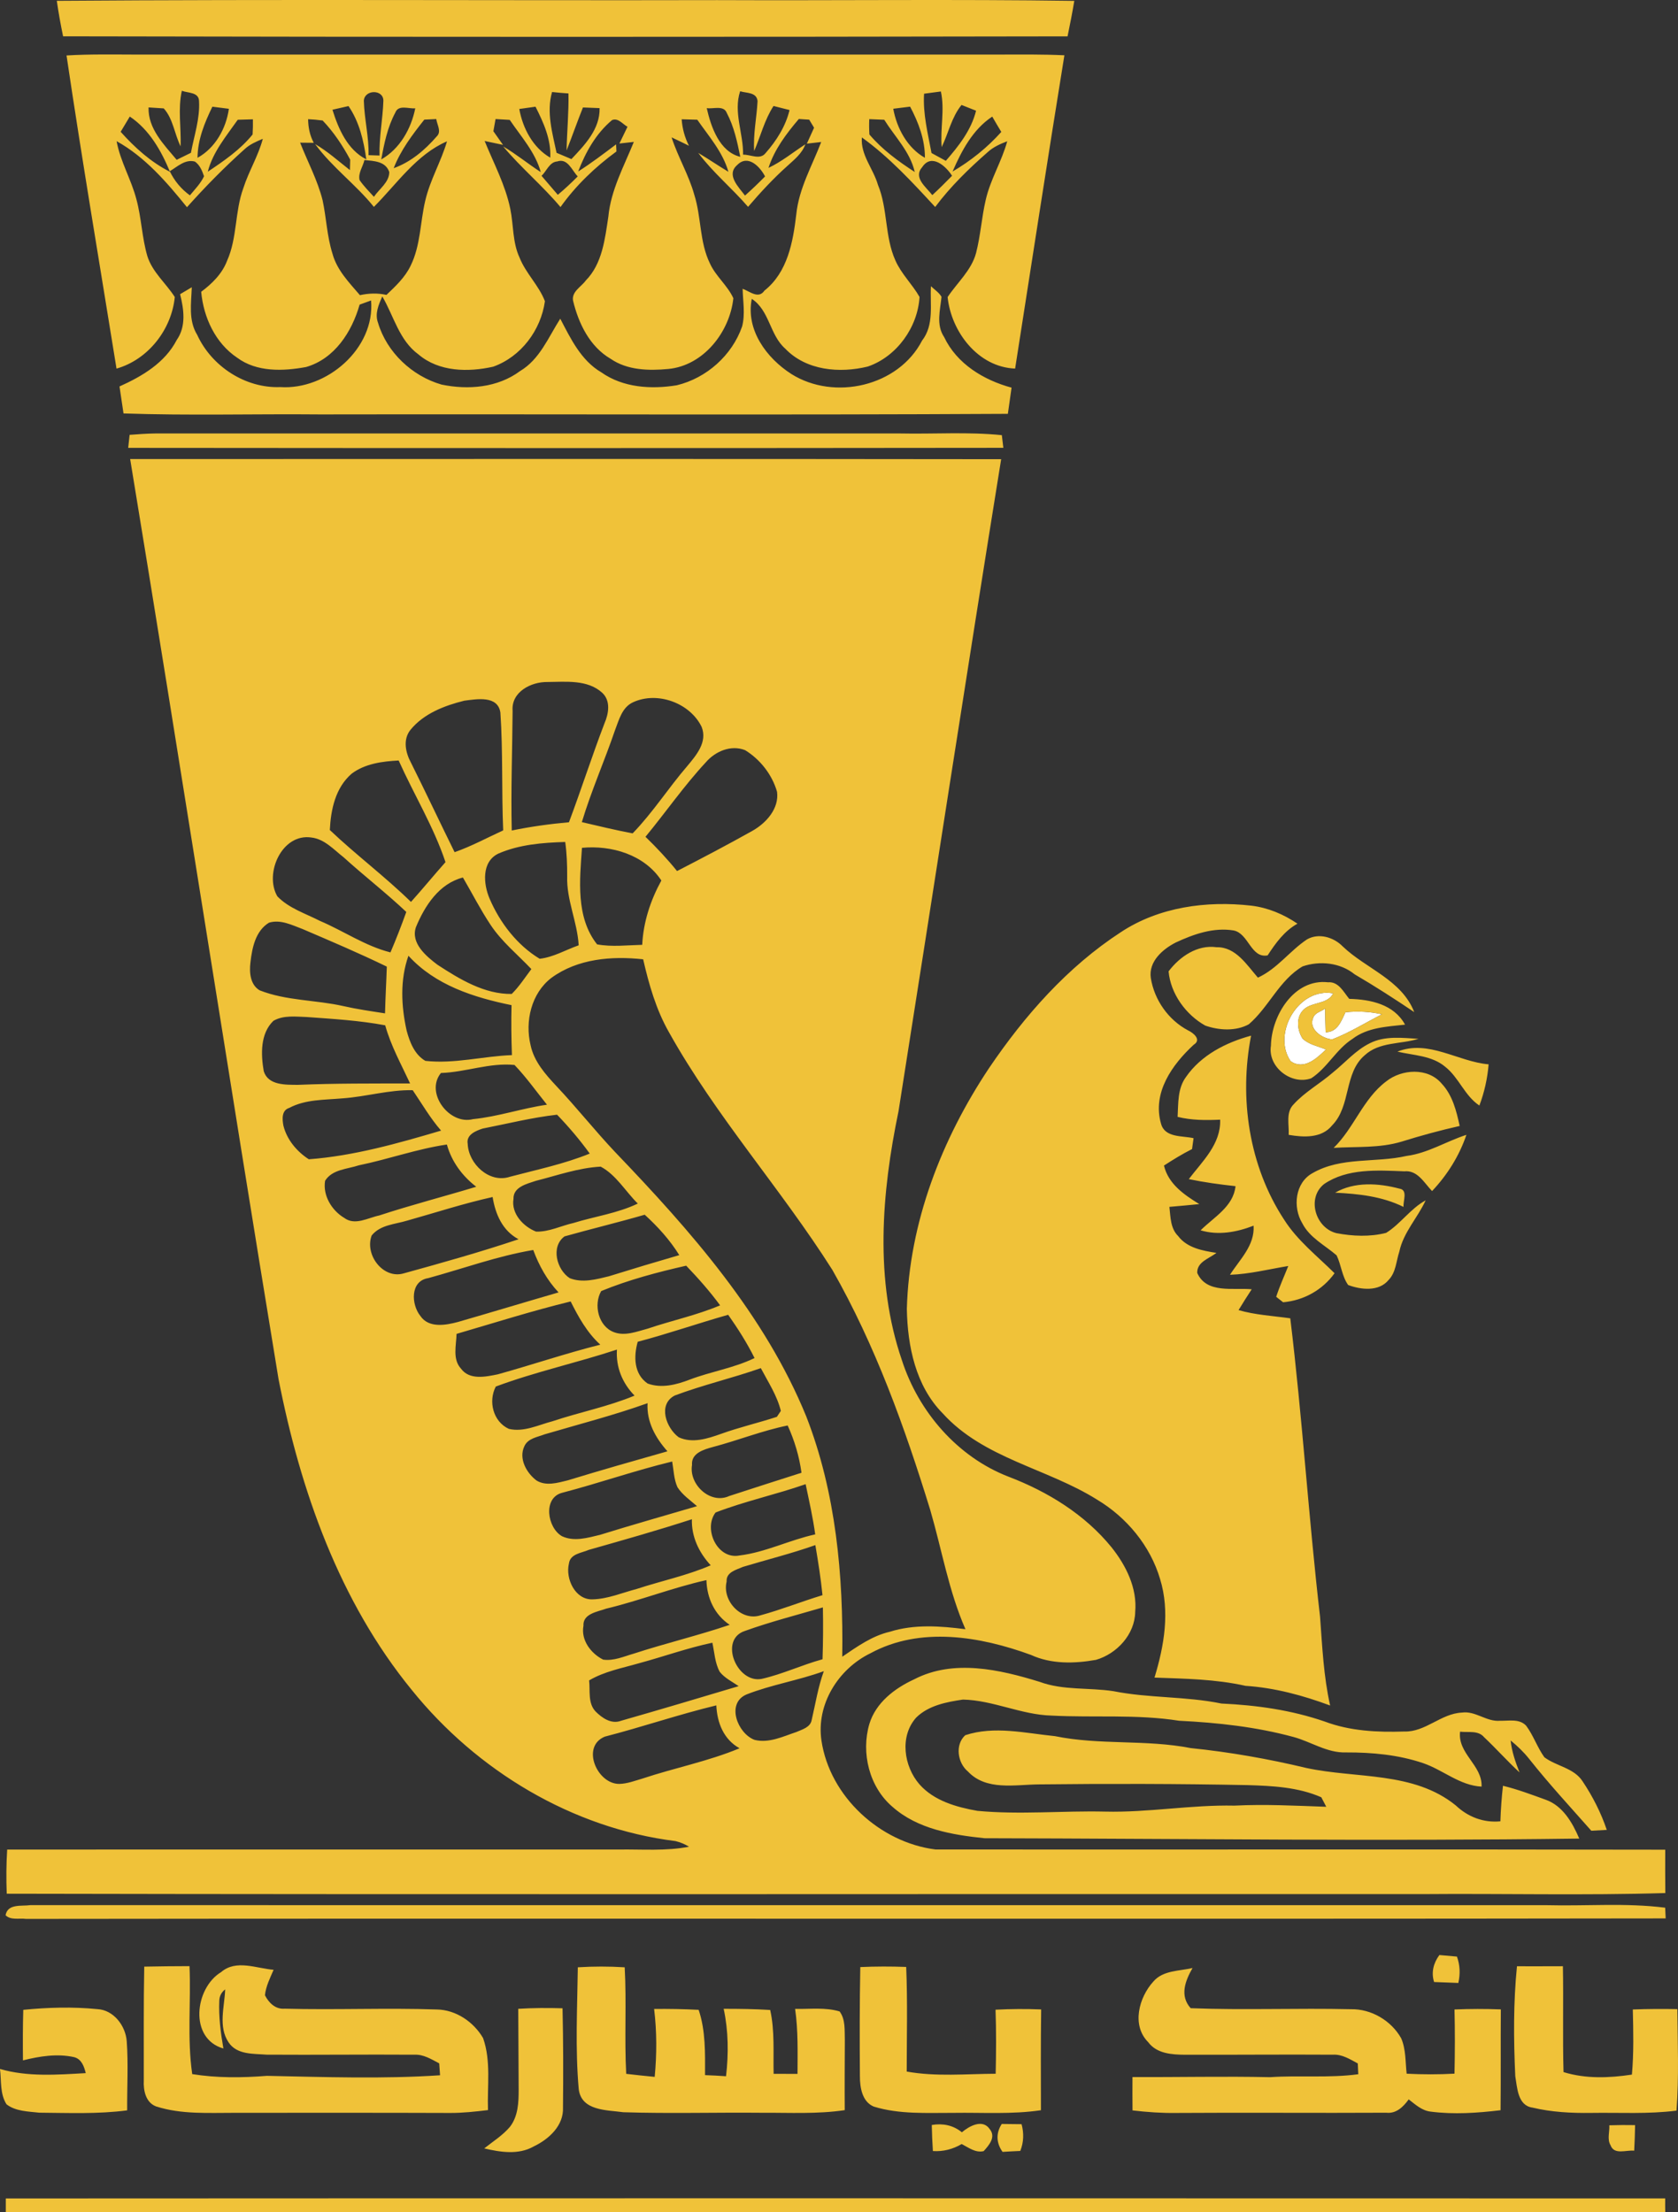 <?xml version="1.0" encoding="UTF-8" standalone="no"?>
<svg
   version="1.1"
   width="1290.321"
   height="1700.786"
   id="svg7"
   viewBox="0 0 1290.321 1700.786"
   sodipodi:docname="315ebd97d980eff6fe79a4cbeaef2fce.cdr"
   xmlns:inkscape="http://www.inkscape.org/namespaces/inkscape"
   xmlns:sodipodi="http://sodipodi.sourceforge.net/DTD/sodipodi-0.dtd"
   xmlns="http://www.w3.org/2000/svg"
   xmlns:svg="http://www.w3.org/2000/svg">
  <rect x="0" y="0" width="1290.321" height="1700.786" fill="#333333" stroke="none"/>
  <defs
     id="defs11" />
  <sodipodi:namedview
     id="namedview9"
     pagecolor="#ffffff"
     bordercolor="#666666"
     borderopacity="1.0"
     inkscape:pageshadow="2"
     inkscape:pageopacity="0.0"
     inkscape:pagecheckerboard="0" />
  <g
     id="Layer1000"
     transform="translate(-488.697,-283.465)">
    <path
       d="m 1481.187,1099.423 c -14.606,-21.086 5.932,-57.157 32.71,-52.22 -4.629,9.121 -17.727,6.069 -23.83,13.647 -4.834,5.897 -3.67,15.12 0.308,21.155 4.869,4.628 11.863,5.795 17.932,8.332 -7.131,6.857 -16.767,16.047 -27.121,9.086 z m 17.384,-33.705 c 1.474,-3.806 6.137,-4.594 9.12,-6.857 0.103,6.069 0.137,12.171 0.377,18.241 8.984,-0.104 12.035,-8.503 15.189,-15.395 9.396,-0.995 18.892,-0.514 28.15,1.577 -12.72,6.481 -24.961,14.127 -38.299,19.305 -7.783,-0.583 -18.652,-7.989 -14.537,-16.87 z"
       style="fill:#ffffff;fill-rule:evenodd"
       id="path2" />
    <path
       d="m 532.379,284.098 c 169.244,-1.269 338.556,-0.172 507.835,-0.548 91.514,0.41 183.061,-0.754 274.575,0.582 -1.507,9.156 -3.325,18.207 -5.176,27.293 -257.466,0.48 -514.966,0.515 -772.398,-0.034 -1.887,-9.053 -3.531,-18.138 -4.835,-27.293 z m 7.476,42.002 c 18.171,-1.097 36.413,-0.719 54.62,-0.685 220.571,-9e-4 441.144,0.034 661.751,0 16.973,-0.069 33.979,-0.24 50.952,0.548 -12.995,80.233 -25.304,160.569 -37.888,240.871 -28.493,-1.064 -49.168,-28.322 -51.912,-54.964 7.407,-11.178 18.275,-20.469 21.876,-33.876 3.463,-13.442 4.285,-27.396 7.44,-40.906 3.566,-15.669 12.309,-29.521 16.526,-45.019 -5.348,2.057 -10.697,4.388 -14.983,8.331 -14.64,12.824 -28.732,26.539 -40.425,42.208 -17.555,-19.029 -35.282,-38.299 -56.369,-53.488 -1.131,13.44 8.812,24.07 12.344,36.413 7.68,18.617 5.144,39.705 13.407,58.118 4.56,10.423 13.029,18.309 18.583,28.115 -1.336,23.213 -17.418,45.843 -39.807,53.523 -21.67,5.28 -47.284,3.12 -63.467,-13.784 -11.999,-10.526 -12.001,-29.349 -25.715,-38.265 -4.765,23.796 11.384,45.569 30.448,57.776 32.95,20.709 82.29,9.566 100.497,-25.682 9.43,-12.172 6,-27.636 6.823,-41.83 2.71,2.639 6.172,4.765 8.126,8.16 -1.028,10.285 -4.285,21.498 1.988,30.893 9.841,20.709 30.448,33.121 51.877,38.951 -0.959,6.719 -1.885,13.44 -2.845,20.127 -176.205,0.993 -352.443,0.137 -528.648,0.445 -50.471,-0.48 -100.942,0.994 -151.379,-0.754 -1.063,-6.927 -2.092,-13.818 -3.086,-20.744 17.452,-7.852 34.939,-18.172 44.025,-35.762 7.338,-10.458 5.487,-23.556 2.572,-35.179 2.983,-1.784 5.966,-3.566 8.983,-5.314 -0.411,12.241 -2.709,25.51 4.149,36.55 11.075,24.241 37.066,41.214 63.844,40.186 35.727,2.434 73.032,-29.625 69.877,-66.587 -2.195,0.788 -6.617,2.401 -8.812,3.189 -5.931,20.915 -19.201,41.626 -41.145,47.969 -17.624,3.257 -37.956,4.046 -53.077,-7.2 -16.733,-11.213 -25.819,-30.962 -27.602,-50.644 8.4,-6.241 16.15,-13.886 19.921,-23.864 7.887,-17.659 5.864,-37.751 12.481,-55.786 4.15,-12.996 11.486,-24.721 14.984,-37.957 -4.971,2.126 -10.08,4.252 -14.058,8.023 -15.601,13.989 -30.311,28.939 -44.266,44.575 -15.497,-19.201 -32.264,-38.677 -54.105,-50.781 2.847,15.669 11.315,29.488 15.258,44.814 3.874,14.332 4.217,29.384 8.4,43.614 3.908,12.343 14.297,20.778 21.086,31.407 -2.469,24.926 -20.367,48.037 -44.814,55.032 -12.926,-80.234 -26.504,-160.398 -38.435,-240.768 z m 88.666,27.156 c -3.119,14.092 -0.445,28.493 -0.925,42.722 -4.766,-9.464 -5.76,-21.258 -12.995,-29.178 -2.915,-0.206 -8.743,-0.583 -11.657,-0.754 -0.515,16.389 11.863,28.596 21.601,40.288 3.634,-1.818 7.302,-3.6 10.972,-5.383 2.434,-13.133 6.994,-26.162 6.24,-39.671 -0.138,-7.132 -8.4,-6.137 -13.236,-8.023 z m 139.962,7.646 c 0.344,13.989 3.977,27.773 3.6,41.865 2.127,0.068 6.344,0.206 8.47,0.275 -0.412,-14.127 2.502,-28.013 2.948,-42.037 0.172,-8.983 -14.504,-8.847 -15.018,-0.103 z m 144.728,-6.686 c -4.457,15.566 0.24,31.442 3.463,46.734 3.806,1.577 7.612,3.189 11.417,4.834 10.287,-10.87 22.082,-23.145 21.67,-39.191 -3.188,-0.137 -9.567,-0.377 -12.79,-0.514 -4.388,10.937 -8.263,22.081 -12.584,33.053 0.275,-14.607 1.749,-29.178 1.44,-43.82 -4.217,-0.275 -8.434,-0.651 -12.618,-1.097 z m 144.625,-0.583 c -5.314,16.115 2.537,32.436 2.263,48.757 5.658,-0.206 13.064,4.286 17.315,-1.234 8.366,-9.532 15.429,-20.607 18.413,-33.087 -3.086,-0.754 -9.258,-2.332 -12.309,-3.12 -6.926,10.629 -9.875,23.076 -14.881,34.596 -0.857,-12.893 1.921,-25.544 2.606,-38.333 -0.719,-6.995 -8.366,-6.001 -13.406,-7.578 z m 141.437,1.886 c -0.96,15.463 2.914,30.517 5.726,45.603 3.669,1.989 7.338,3.977 11.006,6.001 9.876,-11.384 19.579,-23.59 23.248,-38.539 -3.737,-1.475 -7.475,-2.949 -11.178,-4.423 -7.68,9.463 -10.046,21.669 -15.258,32.401 -1.2,-14.264 2.469,-28.63 -0.617,-42.756 -4.319,0.582 -8.64,1.131 -12.927,1.714 z m -558.682,49.271 c 13.612,-7.474 22.011,-22.561 24.103,-37.681 -3.154,-0.377 -9.498,-1.2 -12.686,-1.611 -6,12.343 -11.315,25.303 -11.417,39.293 z m 103.754,-36.962 c 4.56,14.709 11.554,30.825 26.024,38.163 -1.989,-14.367 -5.349,-28.802 -13.681,-40.974 -3.086,0.685 -9.258,2.092 -12.344,2.811 z m 48.312,2.263 c -5.967,11.109 -8.538,23.625 -10.767,35.934 14.23,-8.024 23.007,-23.625 26.128,-39.293 -4.938,0.547 -12.961,-3.086 -15.361,3.36 z m 95.353,-2.846 c 2.64,14.778 10.492,29.797 23.83,37.443 0.686,-14.058 -5.177,-26.95 -11.349,-39.19 -3.12,0.445 -9.361,1.302 -12.481,1.748 z m 144.145,-0.651 c 3.257,14.435 9.806,33.568 25.783,37.443 -2.297,-11.521 -4.834,-23.248 -10.355,-33.705 -2.365,-6.241 -10.526,-2.881 -15.429,-3.738 z m 143.425,0.48 c 2.708,14.949 10.8,30.071 24.344,37.717 0.069,-13.99 -4.937,-27.156 -11.384,-39.328 -3.257,0.411 -9.737,1.234 -12.961,1.611 z m -587.072,6 c -2.333,3.909 -4.664,7.818 -7.03,11.727 10.904,12.172 23.213,23.316 37.922,30.756 -6.719,-16.253 -15.944,-32.47 -30.892,-42.482 z m 83.01,2.469 c -8.812,12.584 -19.133,24.722 -23.041,39.947 12.377,-8.298 25.029,-16.939 34.459,-28.631 0.24,-3.874 0.308,-7.748 0.24,-11.657 -3.91,0.102 -7.783,0.206 -11.658,0.343 z m 54.106,-0.445 c 0.068,6.343 1.336,12.584 4.353,18.172 -3.497,-0.034 -6.994,-0.068 -10.492,-0.102 5.795,14.743 13.407,28.835 17.281,44.265 2.916,13.612 3.361,27.67 7.578,41.009 3.395,12.686 12.824,22.252 21.121,31.955 6.72,-1.474 13.646,-1.714 20.402,-0.205 7.029,-6.687 14.332,-13.51 18.583,-22.424 7.715,-15.567 7.303,-33.362 11.246,-49.957 3.668,-15.91 12.171,-30.07 16.732,-45.671 -23.556,10.149 -38.538,32.71 -56.231,50.403 -13.852,-17.248 -32.093,-30.414 -45.157,-48.278 9.669,5.624 17.966,13.133 26.745,19.991 0.069,-2.024 0.171,-6.07 0.205,-8.058 -5.794,-10.801 -12.72,-21.224 -21.189,-30.07 -3.737,-0.515 -7.441,-0.857 -11.177,-1.029 z m 89.354,0.343 c -9.156,11.554 -18.173,23.453 -23.556,37.339 13.166,-4.697 24.035,-13.989 33.087,-24.412 3.943,-3.737 0.205,-9.053 -0.344,-13.373 -2.297,0.103 -6.891,0.309 -9.189,0.446 z m 54.791,-0.446 c -0.411,2.332 -1.268,7.029 -1.679,9.361 2.434,3.497 4.937,6.995 7.406,10.492 -4.732,-0.994 -9.43,-2.023 -14.127,-2.983 6.995,17.212 15.944,33.808 19.716,52.152 2.572,12.446 1.645,25.681 7.097,37.408 4.8,12.206 14.881,21.429 19.544,33.636 -3.119,22.286 -18.377,42.688 -39.773,50.334 -19.201,4.319 -41.727,4.011 -57.465,-9.429 -14.847,-10.801 -18.962,-29.488 -27.808,-44.575 -2.845,6.343 -5.898,13.27 -3.291,20.265 6.755,22.698 26.195,40.973 48.826,47.488 20.435,4.251 43.133,2.435 60.345,-10.355 15.224,-9.018 21.841,-26.058 30.962,-40.288 8.023,15.361 15.978,32.127 31.579,41.248 16.767,11.829 38.299,13.133 57.981,9.944 22.87,-5.487 42.516,-22.973 50.266,-45.191 2.503,-9.499 0.617,-19.373 0.411,-29.007 5.383,1.919 12.207,8.194 16.767,1.405 17.795,-14.058 21.978,-37.374 24.482,-58.563 1.954,-19.854 12.171,-37.374 19.166,-55.684 -3.703,0.411 -7.372,0.823 -11.041,1.269 1.817,-4.081 3.703,-8.16 5.554,-12.241 -0.925,-1.544 -2.777,-4.663 -3.737,-6.207 -1.989,-0.137 -6.001,-0.377 -7.989,-0.514 -9.566,11.28 -18.721,23.316 -23.316,37.58 10.218,-4.801 18.927,-12.035 28.356,-18.138 -2.503,7.062 -8.503,11.76 -13.818,16.629 -10.869,9.704 -20.778,20.436 -30.242,31.476 -12.309,-14.298 -26.985,-26.367 -38.334,-41.488 7.852,4.663 15.361,9.841 23.213,14.538 -4.353,-15.292 -15.051,-27.259 -23.932,-40.047 -4.012,-0.104 -8.023,-0.24 -12.001,-0.343 0.481,7.131 2.367,13.989 5.59,20.367 -4.423,-2.195 -8.88,-4.354 -13.338,-6.446 4.834,15.051 13.167,28.732 17.418,44.025 5.521,17.315 3.943,36.413 12.104,53.009 4.492,9.84 13.51,16.835 17.967,26.641 -2.744,25.887 -22.87,51.775 -49.991,54.381 -15.053,1.406 -31.545,1.063 -44.437,-7.851 -16.047,-9.362 -24.653,-27.225 -28.836,-44.643 -1.234,-6.961 6.275,-10.629 9.772,-15.498 12.721,-12.927 14.744,-31.921 17.349,-48.997 1.921,-20.504 12.001,-38.813 19.614,-57.569 -3.703,0.411 -7.406,0.823 -11.109,1.234 2.092,-4.321 4.182,-8.607 6.24,-12.892 -3.703,-1.956 -7.166,-7.064 -11.863,-5.143 -12.344,10.286 -20.402,24.721 -26.058,39.533 10.081,-6.412 19.579,-13.647 29.144,-20.847 0.069,1.371 0.205,4.115 0.274,5.452 -16.389,12.001 -31.236,26.162 -43.031,42.757 -13.749,-16.425 -30.378,-30.208 -44.094,-46.631 10.115,5.932 19.133,13.407 28.939,19.75 -4.251,-15.361 -15.155,-27.259 -23.864,-40.151 -3.635,-0.206 -7.27,-0.446 -10.904,-0.652 z m 287.364,0.068 c -0.171,3.943 -0.137,7.887 0.103,11.795 9.772,11.555 22.218,20.642 34.871,28.836 -3.566,-15.566 -15.258,-27.019 -23.453,-40.151 -3.875,-0.172 -7.715,-0.309 -11.521,-0.48 z m 64.049,40.288 c 13.956,-8.194 26.676,-18.377 37.476,-30.447 -2.365,-3.909 -4.697,-7.852 -6.96,-11.795 -14.948,9.875 -23.555,26.265 -30.516,42.242 z m -601.953,-0.24 c 3.565,7.406 8.811,13.75 15.498,18.55 3.875,-4.698 8.263,-9.121 10.869,-14.675 -1.44,-4.184 -3.223,-8.64 -6.994,-11.281 -7.543,-2.058 -13.441,3.909 -19.373,7.406 z m 149.699,-8.607 c -1.131,5.074 -5.006,10.047 -3.737,15.395 3.189,4.663 7.235,8.71 11.041,12.893 4.046,-6.07 11.896,-11.246 11.794,-19.099 -2.915,-8.366 -11.761,-8.4 -19.098,-9.189 z m 136.191,12.139 c 4.183,4.868 8.331,9.738 12.515,14.606 5.349,-4.457 10.423,-9.223 15.326,-14.16 -4.594,-4.664 -7.646,-14.23 -15.806,-11.486 -5.932,0.41 -8.126,7.44 -12.034,11.04 z m 150.522,-8.366 c -8.88,7.646 1.131,17.041 5.932,23.556 5.314,-4.732 10.458,-9.669 15.429,-14.709 -3.977,-7.715 -13.201,-17.11 -21.361,-8.847 z m 142.26,1.611 c -7.304,8.126 3.051,15.464 7.714,21.601 5.178,-4.8 10.218,-9.806 15.189,-14.88 -4.731,-7.441 -15.807,-17.418 -22.904,-6.721 z M 588.371,617.785 c 6.549,-0.514 13.131,-0.959 19.75,-1.062 190.878,0.034 381.793,0 572.671,0 26.093,0.548 52.289,-1.337 78.278,1.302 0.309,2.435 0.891,7.304 1.166,9.738 -224.31,0.274 -448.655,0.24 -672.963,0.035 0.274,-2.504 0.822,-7.509 1.097,-10.013 z m 0.411,18.618 c 223.281,-0.035 446.527,-0.206 669.774,0.103 -26.95,167.015 -52.529,334.236 -78.931,501.319 -13.029,62.713 -18.549,129.71 2.572,191.326 12.79,39.705 42.756,74.438 82.016,89.627 30.175,11.521 58.701,29.042 79.239,54.312 11.144,13.99 19.819,31.34 18.173,49.717 -0.308,17.247 -14.093,32.128 -30.14,36.791 -16.594,2.949 -34.356,3.395 -49.956,-3.771 -39.122,-14.298 -85.136,-22.115 -123.47,-1.303 -24.789,12.036 -41.864,39.362 -37.682,67.238 6.447,43.03 45.054,78.244 87.673,83.628 187.04,0.171 374.113,-0.206 561.152,0.171 -0.068,11.109 -0.034,22.218 0.068,33.328 -62.403,1.92 -124.876,0.274 -187.313,0.822 -362.694,-0.205 -725.389,0.446 -1088.083,-0.308 -0.445,-11.315 -0.378,-22.663 0.342,-33.945 156.867,-0.103 313.698,0 470.564,-0.034 17.932,-0.24 36.036,1.302 53.763,-2.161 -3.257,-1.989 -6.72,-3.428 -10.389,-4.32 -79.478,-9.909 -152.751,-54.105 -202.743,-116.097 -55.819,-68.233 -85.821,-153.643 -102.553,-239.191 C 664.112,1107.961 627.562,872.062 588.782,636.403 Z M 882.867,830.06 c -0.205,30.653 -1.405,61.307 -0.651,91.925 14.504,-2.984 29.212,-5.04 43.991,-6.344 9.464,-25.235 17.692,-50.917 27.328,-76.084 3.257,-7.544 4.903,-17.349 -1.851,-23.556 -11.28,-10.184 -27.842,-8.297 -41.934,-8.194 -12.652,-0.241 -28.116,7.646 -26.882,22.252 z m -78.517,14.503 c -6.07,7.543 -3.773,17.693 0.479,25.51 11.349,22.733 22.183,45.774 33.431,68.576 12.926,-4.526 24.961,-11.075 37.373,-16.767 -1.302,-30.174 -0.102,-60.449 -2.16,-90.554 -1.954,-13.338 -18.069,-10.389 -27.705,-9.155 -15.222,3.738 -31.236,9.91 -41.419,22.39 z M 975.513,823.373 c -8.503,3.875 -10.767,13.442 -13.853,21.362 -8.091,23.727 -18.309,46.734 -25.544,70.804 12.962,3.017 25.922,6.172 39.054,8.64 15.533,-16.014 27.499,-34.905 42.036,-51.775 6.961,-8.366 15.671,-18.446 11.007,-30.139 -8.983,-18.413 -34.083,-27.499 -52.7,-18.892 z m 55.957,46.151 c -16.732,18.001 -30.791,38.334 -46.425,57.295 8.572,8.297 16.767,17.041 24.275,26.333 19.408,-10.012 38.78,-20.161 57.844,-30.859 10.595,-5.932 20.744,-17.075 19.064,-30.036 -3.772,-13.201 -12.927,-24.893 -24.585,-32.059 -10.868,-4.252 -22.869,0.857 -30.173,9.327 z m -272.38,8.778 c -12.481,10.801 -16.014,27.568 -16.768,43.306 20.162,19.132 42.517,35.83 62.404,55.272 9.019,-10.047 17.589,-20.505 26.539,-30.585 -9.121,-27.294 -24.275,-51.98 -36.001,-78.141 -12.515,0.65 -25.888,2.4 -36.173,10.149 z m -57.124,94.291 c 8.848,9.19 21.601,13.168 32.779,18.893 18.241,7.748 34.837,19.338 54.209,24.207 4.388,-10.218 8.4,-20.607 12.171,-31.099 -15.498,-14.641 -32.368,-27.67 -48.14,-41.968 -7.611,-5.932 -14.744,-14.092 -24.824,-15.258 -22.665,-3.429 -36.449,27.636 -26.197,45.226 z m 170.068,-32.916 c -13.201,6.24 -11.692,23.487 -6.824,34.768 7.921,18.48 21.19,35.727 38.471,46.151 10.595,-1.2 20.024,-6.858 30.002,-10.355 -1.028,-18.036 -9.429,-34.836 -8.847,-53.043 0.035,-8.812 -0.274,-17.658 -1.508,-26.402 -17.349,0.514 -35.247,1.921 -51.294,8.88 z m 64.186,-4.389 c -1.75,24.756 -4.869,53.455 11.622,74.233 11.453,2.091 23.145,0.617 34.7,0.343 0.857,-17.487 6.343,-34.151 14.709,-49.443 -13.064,-19.887 -38.265,-27.259 -61.032,-25.132 z m -127.688,60.998 c -4.182,12.275 7.818,22.322 16.561,28.905 17.042,11.108 36.104,22.733 57.088,22.458 5.796,-5.726 10.219,-12.653 15.121,-19.133 -10.594,-11.178 -22.767,-21.018 -31.339,-33.945 -7.817,-11.727 -14.195,-24.31 -21.293,-36.447 -18.308,4.662 -29.349,21.738 -36.138,38.162 z m -113.011,-3.428 c -10.39,6.377 -12.928,19.235 -14.23,30.413 -0.959,7.612 -0.309,17.178 7.029,21.567 20.539,8.126 43.099,7.303 64.427,12.137 10.561,2.401 21.327,3.943 32.025,5.59 0.274,-12.001 0.993,-23.967 1.37,-35.933 -21.224,-10.321 -42.962,-19.545 -64.632,-28.836 -8.228,-3.052 -17.041,-7.68 -25.989,-4.937 z m 107.252,25.406 c -6.55,18.515 -5.59,38.711 -1.372,57.605 2.367,8.812 6.07,18.377 14.366,23.212 22.322,2.504 44.369,-3.6 66.587,-4.422 -0.48,-12.79 -0.617,-25.613 -0.309,-38.402 -29.041,-5.933 -58.7,-15.361 -79.272,-37.991 z m 109.892,17.041 c -15.395,11.829 -20.402,33.294 -15.979,51.673 2.606,12.515 11.349,22.389 19.853,31.476 15.601,16.526 29.692,34.39 45.294,50.883 57.843,60.345 114.864,124.772 146.853,203.119 22.837,58.529 28.596,122.373 27.671,184.742 11.418,-7.749 22.904,-16.047 36.62,-19.201 18.789,-5.932 38.847,-4.423 58.117,-1.955 -12.857,-29.315 -18.137,-61.066 -27.053,-91.616 -19.578,-63.569 -42.276,-126.692 -75.296,-184.638 -39.601,-62.507 -89.56,-118.019 -125.698,-182.822 -9.841,-17.315 -15.361,-36.654 -19.785,-55.957 -24.172,-2.641 -50.367,-0.514 -70.598,14.298 z m -213.714,32.985 c -10.218,9.841 -9.67,25.818 -7.441,38.745 3.429,11.006 16.904,10.389 26.196,10.492 28.768,-1.2 57.535,-1.028 86.336,-1.063 -6.822,-14.709 -14.777,-28.972 -19.132,-44.711 -19.886,-3.737 -40.15,-4.903 -60.311,-6.377 -8.537,-0.275 -17.864,-1.543 -25.647,2.914 z m 128.818,40.117 c -12.447,15.257 6.481,40.186 24.618,35.488 19.27,-1.921 37.751,-8.332 56.917,-11.109 -8.262,-10.253 -15.874,-21.053 -24.961,-30.551 -19.098,-1.921 -37.545,5.589 -56.574,6.172 z m -75.811,19.51 c -13.715,1.234 -28.253,0.686 -40.767,7.303 -6.104,1.852 -5.487,8.778 -4.56,13.715 2.709,10.801 10.32,19.853 19.543,25.819 34.632,-2.607 68.439,-12.207 101.697,-22.047 -8.365,-9.601 -14.708,-20.607 -21.806,-31.065 -18.275,-0.411 -35.968,5.04 -54.106,6.275 z m 107.938,23.213 c -5.349,1.714 -12.824,4.766 -11.554,11.726 0.582,15.395 16.629,30.619 32.469,25.339 20.608,-5.452 41.592,-9.773 61.376,-17.83 -7.646,-10.561 -16.081,-20.504 -25.133,-29.899 -19.303,2.194 -38.128,6.926 -57.157,10.663 z m -95.25,28.253 c -8.915,2.983 -20.436,3.052 -25.956,11.863 -1.92,11.315 5.144,22.905 14.71,28.562 8.262,6.171 18.206,-0.069 26.881,-1.851 24.653,-8.092 49.786,-14.573 74.644,-22.081 -10.766,-8.263 -18.926,-19.305 -22.596,-32.47 -22.973,3.36 -44.951,11.314 -67.683,15.978 z m 136.121,11.932 c -6.891,2.331 -17.521,4.697 -17.212,13.886 -1.885,11.28 7.543,21.327 17.383,25.167 9.979,0.274 19.201,-4.491 28.767,-6.652 16.459,-5.074 33.774,-7.406 49.443,-14.915 -9.498,-9.361 -16.595,-22.012 -28.527,-28.39 -17.075,0.891 -33.397,6.755 -49.854,10.904 z m -98.954,30.584 c -9.394,2.881 -20.675,3.155 -27.327,11.452 -5.52,14.846 8.812,33.774 24.687,29.11 29.59,-8.16 59.18,-16.458 88.291,-26.23 -12.344,-6.515 -17.864,-19.338 -19.956,-32.47 -22.219,4.936 -43.821,12 -65.696,18.137 z m 120.967,12.139 c -10.765,7.954 -5.966,25.715 4.046,32.127 9.704,3.84 20.401,0.926 30.105,-1.474 17.967,-5.589 36.002,-11.006 54.105,-16.253 -7.234,-11.691 -16.492,-21.875 -26.573,-31.064 -20.469,5.932 -41.214,10.903 -61.684,16.664 z M 817.994,1266.13 c -14.023,2.194 -13.132,20.298 -6.068,29.041 6.446,9.601 19.578,7.166 29.04,4.629 25.785,-7.441 51.467,-15.224 77.25,-22.698 -8.812,-9.361 -15.052,-20.607 -19.475,-32.607 -27.499,4.628 -53.901,14.298 -80.748,21.635 z m 133.002,9.943 c -6.035,10.492 -2.229,27.225 9.91,31.648 8.503,3.154 17.52,-0.549 25.817,-2.743 18.482,-6.275 37.717,-10.287 55.718,-17.933 -7.954,-10.8 -16.836,-20.846 -26.093,-30.482 -22.114,5.006 -44.368,10.904 -65.352,19.511 z m -111.229,32.916 c -0.205,8.847 -3.291,19.51 3.463,26.779 6.515,8.915 18.995,6.206 28.253,4.32 26.367,-7.303 52.288,-16.15 78.827,-22.802 -10.114,-9.189 -16.766,-21.155 -22.801,-33.225 -29.555,7.2 -58.563,16.424 -87.742,24.927 z m 139.311,6.069 c -3.189,11.246 -3.018,24.79 7.611,32.093 10.595,3.909 22.081,0.96 32.231,-2.949 16.458,-6.275 34.116,-8.915 49.991,-16.629 -5.795,-11.658 -12.79,-22.631 -20.265,-33.26 -23.281,6.583 -46.151,14.572 -69.57,20.744 z m -109.137,34.425 c -5.932,11.417 -2.058,26.985 10.046,32.539 11.555,2.708 22.733,-3.052 33.705,-5.898 20.847,-6.995 42.619,-11.177 62.952,-19.682 -9.395,-9.566 -14.435,-21.909 -13.544,-35.384 -30.824,10.183 -62.746,17.075 -93.159,28.424 z m 137.528,6.926 c -13.167,6.96 -6.446,25.03 3.12,32.059 10.492,4.902 22.218,1.063 32.47,-2.572 14.127,-5.108 28.801,-8.469 43.03,-13.132 0.755,-1.132 2.298,-3.429 3.052,-4.56 -2.914,-11.864 -9.772,-22.184 -15.395,-32.882 -21.909,7.714 -44.608,12.926 -66.278,21.086 z m -99.949,29.796 c -5.555,2.195 -12.858,3.018 -15.601,9.156 -4.559,9.464 1.611,20.573 9.361,26.368 7.303,4.491 16.219,1.782 23.899,-0.103 25.476,-7.784 51.123,-15.087 76.77,-22.355 -9.189,-10.321 -16.15,-22.733 -15.292,-36.997 -25.955,9.292 -52.7,16.15 -79.136,23.933 z m 129.436,9.738 c -6.926,1.887 -16.87,4.698 -16.116,13.784 -2.537,15.052 14.058,30.619 28.664,23.899 18.481,-6.035 36.962,-11.966 55.512,-17.864 -1.714,-12.584 -5.35,-24.79 -10.629,-36.344 -19.579,3.977 -38.163,11.452 -57.432,16.526 z m -115.858,35.179 c -15.189,3.806 -11.555,27.02 -0.24,33.431 9.327,4.389 19.818,1.2 29.247,-1.062 24.756,-7.681 49.717,-14.744 74.575,-22.047 -5.245,-4.594 -11.246,-8.64 -15.052,-14.606 -2.777,-6.172 -2.88,-13.132 -4.046,-19.716 -28.493,6.892 -56.163,16.595 -84.484,24.001 z m 117.847,15.189 c -9.669,12.687 1.439,36.414 18.377,33.053 20.059,-2.435 38.54,-11.931 58.256,-16.218 -1.784,-12.996 -4.697,-25.784 -7.372,-38.608 -22.836,7.989 -46.665,13.064 -69.262,21.773 z m -97.514,28.733 c -5.693,2.503 -14.264,2.949 -15.258,10.595 -2.778,11.486 4.731,27.842 18.07,27.465 11.794,-0.274 22.836,-5.074 34.116,-8.023 18.892,-6.207 38.539,-10.252 56.848,-18.172 -9.017,-9.773 -14.88,-21.91 -14.469,-35.42 -26.23,8.537 -52.769,16.013 -79.308,23.556 z m 118.601,13.064 c -5.28,2.332 -13.065,4.046 -12.585,11.315 -3.634,14.606 11.212,30.893 26.23,25.887 16.047,-4.389 31.544,-10.595 47.489,-15.429 -1.303,-12.927 -3.326,-25.75 -5.487,-38.505 -18.275,6.48 -37.099,11.143 -55.648,16.732 z m -105.195,32.127 c -6.686,2.435 -18.069,3.841 -17.487,13.202 -2.057,11.005 5.727,21.258 15.155,25.989 8.161,1.165 15.91,-2.435 23.591,-4.628 24.412,-7.955 49.408,-13.887 73.718,-22.116 -11.692,-7.817 -17.487,-20.538 -17.898,-34.39 -26.093,5.829 -51.055,15.704 -77.079,21.944 z m 106.67,17.144 c -20.265,6.583 -6.138,40.563 12.892,36.86 15.979,-3.6 30.996,-10.766 46.802,-15.086 0.446,-13.304 0.549,-26.573 0.274,-39.876 -20.024,5.863 -40.323,11.04 -59.968,18.103 z m -81.399,24.825 c -13.029,3.771 -26.573,6.24 -38.402,13.201 0.926,7.988 -1.097,17.452 4.971,23.898 5.04,5.04 12.172,9.978 19.613,7.132 30.208,-8.64 60.311,-17.59 90.416,-26.608 -5.005,-3.463 -10.766,-6.206 -14.571,-11.04 -3.738,-6.858 -4.012,-14.915 -5.659,-22.355 -19.131,4.046 -37.544,10.697 -56.368,15.773 z m 82.565,24.035 c -15.841,6.824 -6.789,30.071 6.309,34.905 11.109,2.709 21.944,-2.675 32.23,-6.104 4.492,-1.989 10.664,-3.565 11.657,-9.223 2.915,-12.55 4.903,-25.339 9.327,-37.511 -19.475,7.132 -40.254,10.355 -59.523,17.932 z m -108.897,32.402 c -18.481,7.577 -5.967,36.447 11.108,36.344 6.207,-0.137 12.07,-2.434 17.967,-4.149 24.687,-8.228 50.438,-13.2 74.541,-23.247 -12.241,-6.789 -17.247,-19.613 -17.864,-32.984 -28.869,6.96 -57.019,16.63 -85.754,24.036 z m 396.845,-618.515 c 29.35,-19.373 65.9,-24.275 100.257,-20.366 12.824,1.542 24.892,6.618 35.521,13.852 -10.08,5.623 -16.766,14.915 -22.938,24.379 -12.926,2.434 -14.538,-16.87 -26.162,-19.168 -15.36,-2.538 -30.722,2.846 -44.472,9.258 -10.148,5.178 -21.018,14.675 -19.201,27.259 2.675,16.87 13.475,32.264 28.596,40.288 4.149,1.921 10.663,7.201 4.422,11.041 -16.594,15.326 -31.989,36.86 -25.167,60.689 2.95,11.006 16.253,9.155 25.031,11.177 -0.411,2.777 -0.789,5.555 -1.166,8.366 -7.474,3.771 -14.572,8.126 -21.601,12.687 3.429,14.229 15.498,22.424 27.19,29.625 -7.68,0.788 -15.36,1.44 -23.007,2.126 0.892,7.715 0.72,16.527 6.72,22.424 6.927,9.189 18.789,11.28 29.453,12.961 -5.555,4.354 -15.018,6.857 -14.778,15.36 7.098,16.253 27.704,11.246 41.899,12.618 -3.462,5.281 -6.857,10.595 -10.114,16.013 12.961,3.737 26.47,4.423 39.773,6.309 9.293,76.325 14.058,153.095 22.904,229.453 1.681,22.802 2.709,45.808 7.748,68.233 -20.949,-7.783 -42.687,-13.681 -65.044,-15.121 -23.007,-5.178 -46.562,-5.486 -70.015,-6.343 7.441,-24.413 12.001,-50.815 4.286,-75.81 -7.543,-25.579 -25.715,-47.42 -48.483,-61.032 -38.367,-24.07 -87.194,-31.578 -118.635,-66.278 -20.847,-21.087 -27.087,-51.705 -27.602,-80.336 1.817,-66.312 26.677,-130.326 63.192,-185.118 27.294,-40.323 60.312,-77.833 101.388,-104.543 z m 143.082,5.59 c 9.018,-5.178 20.538,-1.748 27.498,5.383 18.002,17.212 45.329,25.647 54.998,50.505 -15.017,-10.115 -30.207,-19.921 -45.808,-29.041 -11.109,-9.019 -26.779,-10.63 -40.048,-6.104 -17.931,10.56 -25.921,31.27 -41.351,44.506 -9.977,5.486 -22.972,4.697 -33.499,0.994 -14.948,-8.366 -26.676,-24.516 -28.184,-41.694 8.537,-11.315 22.081,-20.641 36.894,-18.549 14.744,-0.343 23.247,13.612 31.784,23.384 14.813,-6.755 24.413,-20.504 37.717,-29.384 z m -27.704,81.741 c 0.411,-23.076 17.76,-51.74 43.888,-48.791 8.16,-0.652 11.931,7.44 16.321,12.755 16.39,0.412 34.391,4.183 42.928,19.819 -13.852,1.543 -28.836,2.126 -40.391,10.938 -12.549,7.988 -19.338,22.252 -31.75,30.31 -15.223,5.521 -33.603,-8.675 -30.997,-25.03 z m 15.189,11.966 c 10.355,6.96 19.99,-2.229 27.121,-9.086 -6.069,-2.538 -13.064,-3.703 -17.932,-8.332 -3.977,-6.035 -5.144,-15.257 -0.308,-21.155 6.103,-7.578 19.201,-4.526 23.83,-13.647 -26.779,-4.937 -47.318,31.134 -32.71,52.22 z m 17.384,-33.705 c -4.115,8.88 6.754,16.287 14.537,16.87 13.339,-5.178 25.578,-12.824 38.299,-19.305 -9.257,-2.092 -18.754,-2.571 -28.15,-1.577 -3.154,6.891 -6.206,15.292 -15.189,15.395 -0.239,-6.07 -0.274,-12.172 -0.377,-18.241 -2.983,2.263 -7.646,3.051 -9.121,6.857 z m -97.926,45.808 c 11.589,-16.835 30.824,-26.607 50.094,-31.818 -9.326,47.968 -1.68,100.154 25.338,141.368 10.183,16.115 25.441,27.978 38.848,41.282 -9.292,12.927 -23.728,20.95 -39.568,22.321 -1.302,-1.028 -3.977,-3.154 -5.314,-4.183 2.607,-8.092 6.172,-15.806 9.293,-23.693 -14.915,2.435 -29.66,6.241 -44.814,6.755 7.509,-11.829 19.131,-22.527 18.137,-37.751 -12.926,5.006 -27.122,7.646 -40.734,3.566 10.184,-10.149 25.202,-18.206 26.848,-33.945 -12.069,-1.303 -24.07,-2.949 -35.933,-5.418 10.458,-13.749 24.789,-26.916 24.104,-45.705 -10.937,0.514 -22.013,0.514 -32.71,-2.161 0.583,-10.389 -0.103,-21.772 6.412,-30.619 z m 141.403,-25.989 c 11.555,-5.864 24.961,-4.114 37.442,-3.395 -13.783,4.286 -30.105,2.195 -41.386,12.653 -16.08,13.68 -10.355,38.985 -25.063,53.901 -8.092,10.046 -21.978,9.223 -33.397,7.268 0.446,-7.749 -2.366,-17.143 3.703,-23.35 8.743,-9.669 20.401,-15.978 30.207,-24.515 9.43,-7.544 17.487,-17.144 28.494,-22.561 z m 21.224,6.446 c 23.83,-9.498 46.528,7.749 70.118,9.772 -0.891,10.835 -3.258,21.498 -7.098,31.682 -11.417,-7.578 -15.738,-21.601 -26.402,-29.899 -10.252,-8.572 -24.241,-8.606 -36.618,-11.555 z m -8.743,22.973 c 11.966,-9.635 32.264,-10.903 42.756,1.611 8.332,8.847 11.349,20.984 13.852,32.573 -15.051,3.394 -29.933,7.44 -44.643,12.036 -16.937,5.143 -34.836,3.703 -52.254,4.8 15.67,-15.258 22.561,-37.648 40.288,-51.021 z m 15.773,57.226 c 16.39,-2.127 30.481,-11.212 46.013,-16.219 -5.486,16.184 -14.709,30.859 -26.401,43.237 -6.103,-6.31 -11.143,-16.253 -21.361,-15.189 -20.641,-0.823 -43.889,-2.401 -61.752,9.84 -13.509,10.903 -6.48,33.671 9.498,37.683 12.516,2.4 25.887,2.983 38.299,-0.206 11.178,-6.961 18.652,-18.618 30.379,-24.996 -6.171,13.441 -17.075,24.55 -20.229,39.362 -2.435,7.303 -2.573,15.979 -8.229,21.807 -7.44,9.155 -21.258,7.612 -31.133,3.909 -4.834,-6.79 -5.314,-15.464 -8.882,-22.802 -9.12,-7.886 -20.778,-13.578 -26.435,-24.756 -7.406,-12.31 -5.521,-31.133 7.954,-38.47 22.013,-12.722 48.38,-7.715 72.279,-13.201 z m -54.929,28.252 c 14.949,-8.605 33.292,-7.371 49.407,-3.12 6.824,0.96 2.675,9.704 3.19,14.058 -16.493,-8.126 -34.494,-10.046 -52.598,-10.937 z m -323.778,374.181 c 30.173,-15.739 65.797,-7.612 96.622,1.921 18.173,6.686 37.888,4.251 56.746,7.166 27.396,5.452 55.615,3.84 83.01,9.498 26.985,1.233 53.797,5.005 79.445,13.852 19.51,7.337 40.46,8.331 61.1,7.646 16.287,0.548 28.218,-13.818 44.3,-14.538 10.424,-1.543 18.995,7.235 29.349,6.275 6.756,0.205 14.847,-1.784 20.094,3.806 5.589,7.508 8.537,16.629 13.989,24.241 9.258,6.96 22.698,8.16 29.384,18.481 7.748,11.589 14.161,24.138 18.617,37.373 -2.982,0.172 -8.914,0.481 -11.897,0.652 -16.115,-18.241 -32.641,-36.105 -47.763,-55.203 -4.182,-5.28 -9.052,-9.944 -14.263,-14.195 0.857,8.537 3.703,16.595 6.823,24.55 -9.429,-8.71 -17.932,-18.31 -27.259,-27.088 -4.559,-5.452 -12.274,-3.429 -18.446,-4.217 -1.988,16.972 17.247,25.75 16.526,42.242 -16.834,-0.857 -29.659,-12.892 -45.088,-18.103 -18.994,-6.413 -39.225,-8.263 -59.215,-8.195 -14.468,0.48 -26.779,-8.194 -40.288,-11.863 -28.698,-7.783 -58.323,-11.04 -87.981,-12.481 -32.47,-5.144 -65.421,-2.263 -98.131,-3.977 -23.282,-0.618 -44.849,-11.795 -68.096,-12.309 -12.619,1.852 -26.437,4.491 -35.899,13.783 -12.961,14.401 -9.601,37.546 2.469,51.398 11.212,12.687 28.424,17.521 44.506,20.367 32.71,3.086 65.523,-0.172 98.267,0.583 33.261,0.822 66.107,-5.314 99.365,-4.594 23.557,-1.2 47.111,0.068 70.667,0.891 -0.959,-1.852 -2.846,-5.487 -3.806,-7.303 -17.76,-7.818 -37.51,-8.778 -56.609,-9.361 -53.624,-1.063 -107.285,-1.166 -160.911,-0.549 -18.172,0.206 -40.184,4.972 -54.175,-9.875 -8.022,-6.583 -10.149,-20.641 -2.092,-27.944 22.322,-7.406 46.219,-1.543 68.953,0.72 34.425,7.063 69.981,2.434 104.44,9.189 29.968,3.052 59.66,8.297 88.942,15.292 38.436,8.297 82.325,2.435 114.829,28.767 9.395,8.88 21.326,13.475 34.322,12.241 0.309,-9.155 0.959,-18.24 1.989,-27.327 11.178,2.709 21.978,6.789 32.779,10.698 13.201,4.628 20.709,17.726 25.886,29.899 -152.408,2.092 -304.919,0.068 -457.328,-0.274 -24.789,-2.572 -51.5,-7.03 -70.769,-24.139 -17.898,-15.224 -24.31,-41.523 -17.795,-63.706 4.971,-16.356 19.441,-27.43 34.39,-34.288 z m -698.611,181.347 c 1.611,-9.087 12.31,-6.823 19.099,-7.783 388.615,0.069 777.265,0 1165.88,0.035 30.414,0.788 60.965,-1.921 91.206,1.954 0.103,2.058 0.274,6.172 0.376,8.229 -420.298,0.617 -840.595,-0.137 -1260.858,0.377 -5.178,-0.72 -11.624,1.2 -15.704,-2.812 z m 1102.553,30.585 c 4.492,0.411 8.983,0.823 13.509,1.2 2.367,6.549 2.607,13.441 1.063,20.264 -6.24,-0.24 -12.481,-0.446 -18.652,-0.72 -2.332,-7.44 -0.446,-14.606 4.08,-20.744 z m -995.918,8.915 c 11.589,-0.274 23.178,-0.308 34.802,-0.377 1.199,27.636 -1.887,55.512 2.092,83.011 18.994,3.051 38.298,2.846 57.431,1.337 44.335,0.891 88.874,2.503 133.139,-0.446 -0.137,-2.298 -0.479,-6.858 -0.651,-9.155 -6.034,-3.155 -12.138,-7.063 -19.235,-6.652 -37.785,-0.275 -75.605,0.24 -113.424,-0.035 -10.114,-0.822 -22.835,0.241 -29.281,-9.429 -8.16,-12.103 -3.121,-27.361 -2.641,-40.768 -2.879,2.229 -4.388,5.109 -4.525,8.64 -0.549,12.344 1.062,24.653 3.154,36.825 -26.607,-7.577 -22.081,-46.459 -1.748,-58.735 11.52,-9.943 27.087,-2.846 40.357,-1.782 -2.709,6.309 -5.933,12.618 -6.652,19.578 2.949,5.864 8.125,10.938 15.189,10.321 38.95,1.063 77.969,-0.72 116.954,0.617 14.675,0.24 28.287,9.464 35.59,21.978 6.241,17.692 3.12,36.963 3.772,55.375 -9.772,1.165 -19.579,2.263 -29.453,2.195 -54.86,-0.206 -109.719,-0.103 -164.58,-0.103 -20.435,-0.069 -41.488,1.44 -61.237,-4.938 -7.989,-3.052 -9.806,-12.377 -9.396,-19.956 0.069,-29.178 -0.24,-58.358 0.344,-87.502 z m 1055.579,-0.274 c 11.76,0 23.521,0.034 35.315,-0.034 0.515,27.122 -0.274,54.243 0.48,81.398 17.11,5.28 35.11,4.56 52.597,1.921 1.475,-16.664 1.097,-33.361 0.686,-50.06 11.384,-0.446 22.836,-0.48 34.253,-0.274 0.241,25.99 1.268,52.049 -0.651,78.038 -21.772,2.778 -43.752,1.405 -65.626,1.748 -15.121,0.206 -30.414,-0.548 -45.158,-4.08 -11.382,-1.577 -11.691,-15.326 -13.201,-24.172 -1.301,-28.151 -1.507,-56.438 1.303,-84.485 z m -722.166,0.788 c 12.001,-0.754 24.035,-0.754 36.035,0 1.509,27.294 -0.308,54.621 1.166,81.913 7.269,0.857 14.572,1.645 21.91,2.332 1.645,-17.384 1.679,-34.905 -0.446,-52.22 11.418,-0.103 22.835,0.068 34.253,0.685 5.418,16.185 4.937,33.362 4.903,50.197 5.383,0.172 10.766,0.48 16.15,0.857 1.989,-17.281 1.852,-34.802 -1.817,-51.843 11.898,0 23.83,0.137 35.762,0.891 3.6,16.116 2.263,32.71 2.64,49.1 6.104,0 12.242,0.034 18.378,0.034 0.035,-16.664 0.549,-33.43 -1.851,-49.957 11.384,0.241 23.145,-1.371 34.22,1.954 4.662,6.31 3.737,14.504 4.011,21.91 -0.068,17.967 -0.206,35.967 -0.069,53.968 -21.121,3.155 -42.516,1.885 -63.774,2.023 -35.488,-0.343 -71.009,0.719 -106.463,-0.412 -12.755,-1.782 -32.367,-0.925 -34.322,-17.898 -2.743,-31.03 -1.097,-62.403 -0.686,-93.537 z m 217.212,-0.171 c 11.76,-0.549 23.521,-0.549 35.281,-0.103 1.132,26.813 0.412,53.626 0.412,80.439 22.561,4.045 45.602,1.782 68.403,1.68 0.378,-16.425 0.48,-32.848 -0.102,-49.238 11.691,-0.617 23.384,-0.685 35.076,-0.205 -0.377,25.818 -0.206,51.672 -0.172,77.49 -22.251,3.291 -44.779,1.679 -67.203,2.023 -20.469,-0.068 -41.522,1.303 -61.375,-4.834 -8.915,-3.738 -10.629,-14.709 -10.629,-23.282 -0.206,-27.979 -0.24,-55.991 0.308,-83.97 z m 225.304,11.177 c 7.406,-8.777 19.921,-8.023 30.173,-10.457 -5.589,9.806 -10.08,21.258 -1.44,30.893 41.009,1.611 82.085,-0.171 123.127,0.789 15.704,-0.343 31.133,8.742 38.779,22.389 3.669,8.572 3.154,18.103 4.183,27.19 12.241,0.617 24.515,0.652 36.791,-0.034 0.343,-16.459 0.411,-32.881 0,-49.34 11.864,-0.514 23.727,-0.514 35.624,-0.068 -0.205,25.819 0.069,51.671 -0.205,77.524 -17.829,2.126 -35.968,3.394 -53.831,1.062 -6.686,-0.754 -11.726,-5.486 -16.801,-9.395 -4.114,5.658 -9.567,11.144 -17.247,10.252 -53.763,0.309 -107.526,-0.206 -161.323,0.172 -11.314,0.171 -22.596,-0.617 -33.808,-1.955 -0.068,-8.572 -0.103,-17.11 -0.034,-25.647 35.282,0.206 70.563,-0.685 105.846,0.103 22.596,-1.543 45.293,0.788 67.785,-2.263 -0.068,-2.058 -0.274,-6.207 -0.376,-8.298 -6.035,-3.223 -12.139,-7.2 -19.27,-6.72 -37.785,-0.24 -75.605,0.137 -113.389,0.034 -10.218,-0.069 -21.944,-0.754 -28.561,-9.738 -12.893,-12.961 -7.064,-34.356 3.976,-46.494 z m -868.951,21.704 c 18.927,-1.886 38.025,-2.434 56.951,-0.548 12.515,0.617 21.67,12.721 22.596,24.584 1.302,17.693 0.205,35.488 0.342,53.249 -22.423,2.948 -45.088,1.954 -67.614,1.782 -8.503,-0.96 -18.173,-0.994 -25.167,-6.446 -5.144,-8.057 -3.875,-18.104 -5.006,-27.156 21.396,6.206 43.991,4.422 65.935,3.188 -1.269,-5.143 -3.189,-10.766 -8.881,-12.274 -13.064,-2.914 -26.608,-0.72 -39.396,2.469 -0.137,-12.961 -0.137,-25.887 0.24,-38.848 z m 380.627,-0.788 c 11.314,-0.72 22.698,-0.754 34.047,-0.411 0.583,25.372 0.617,50.746 0.343,76.153 0.686,14.058 -10.835,24.481 -22.492,30.07 -11.692,6.652 -25.647,4.423 -38.06,1.509 6.721,-5.349 14.161,-9.978 19.75,-16.562 6.344,-8.16 6.755,-18.927 6.721,-28.767 -0.137,-20.675 -0.172,-41.316 -0.308,-61.992 z m 317.983,89.319 c 8.366,-1.44 16.492,0.138 23.144,5.624 5.727,-4.868 15.978,-10.457 21.396,-2.469 4.971,6.069 -0.446,12.309 -4.629,16.938 -6.309,1.509 -11.657,-2.743 -16.904,-5.452 -6.754,3.978 -14.298,5.932 -22.15,5.383 -0.445,-6.686 -0.753,-13.372 -0.857,-20.024 z m 53.797,-0.788 c 5.074,0.069 10.148,0.103 15.257,0.172 1.851,6.857 1.679,13.886 -0.994,20.572 -4.559,0.172 -9.121,0.446 -13.646,0.72 -4.869,-6.892 -5.178,-14.366 -0.617,-21.464 z m 467.203,1.028 c 6.583,-0.205 13.201,-0.274 19.818,-0.136 -0.102,6.514 -0.343,13.097 -0.685,19.647 -6.138,-0.686 -15.429,3.531 -18.207,-4.252 -2.743,-4.628 -0.583,-10.286 -0.925,-15.258 z M 493.154,1973.689 c 425.338,-0.24 850.675,-0.103 1276.014,-0.034 -0.034,3.463 -0.035,6.995 0.034,10.526 -425.372,0.034 -850.71,0.172 -1276.048,-0.069 0,-3.497 0,-6.96 0,-10.423 z"
       style="fill:#f0c239;fill-rule:evenodd"
       id="path4" />
  </g>
</svg>
